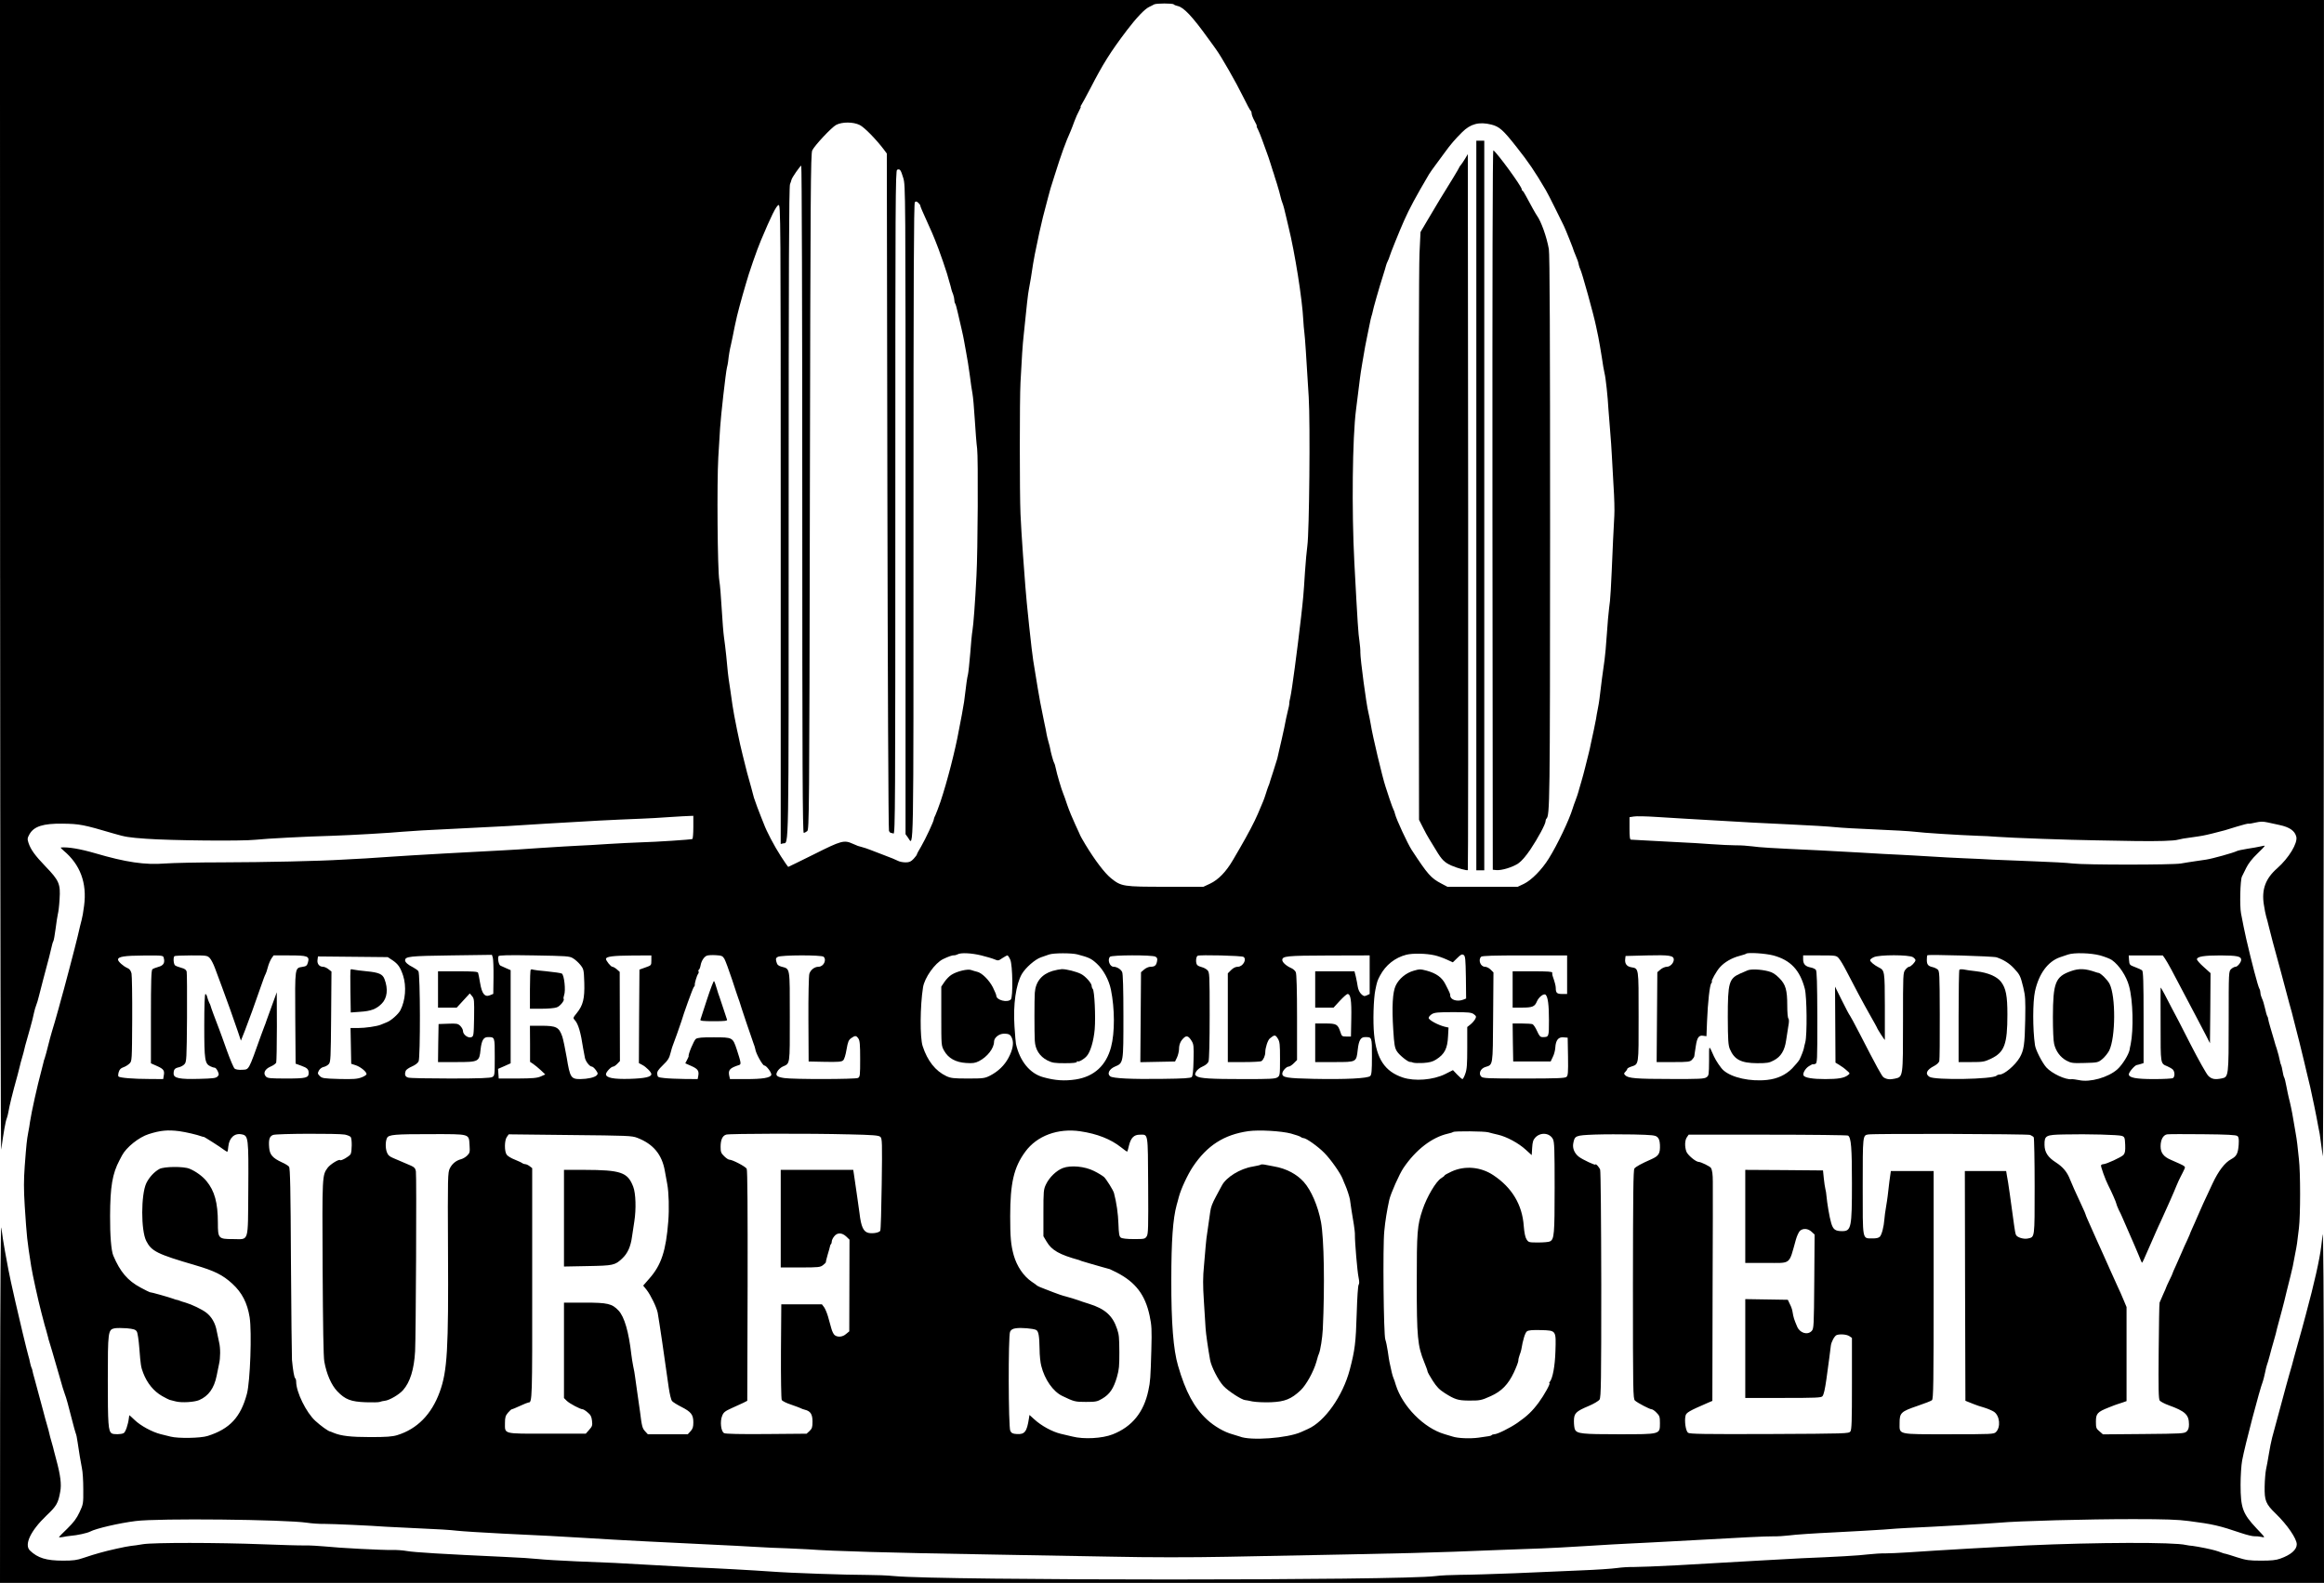 <?xml version="1.0" standalone="no"?>
<!DOCTYPE svg PUBLIC "-//W3C//DTD SVG 20010904//EN"
 "http://www.w3.org/TR/2001/REC-SVG-20010904/DTD/svg10.dtd">
<svg version="1.0" xmlns="http://www.w3.org/2000/svg"
 width="2048pt" height="1395pt" viewBox="0 0 2048 1395"
 preserveAspectRatio="xMidYMid meet">

<g transform="translate(0,1395) scale(0.1,-0.1)"
fill="#000000" stroke="none">
<path d="M1 8853 c1 -2879 5 -5070 10 -5033 20 149 38 250 49 275 4 11 11 36
14 55 10 58 33 154 82 330 8 30 17 64 19 75 2 11 11 45 20 75 9 30 18 64 20
75 2 11 11 45 20 75 9 30 23 80 31 110 8 30 17 64 20 75 3 11 9 38 14 61 5 22
13 51 19 65 6 13 17 51 25 84 8 33 24 96 36 140 37 140 50 190 53 200 2 6 9
37 17 70 7 33 16 65 20 70 4 6 13 55 20 110 7 55 16 114 20 130 5 17 12 76 15
131 9 133 -4 164 -123 287 -94 98 -131 149 -151 209 -11 34 -10 42 9 76 39 69
120 95 290 93 153 -2 184 -8 455 -88 99 -29 129 -34 283 -45 220 -16 845 -22
962 -9 89 10 448 29 675 35 163 5 523 26 625 36 52 5 248 17 435 25 187 9 408
20 490 25 83 5 233 14 335 21 393 24 569 33 845 44 55 2 165 8 245 14 80 5
160 10 178 10 l32 1 0 -99 c0 -55 -4 -102 -8 -105 -11 -6 -317 -26 -462 -30
-58 -2 -184 -8 -280 -14 -96 -7 -213 -13 -260 -15 -47 -2 -197 -11 -335 -20
-137 -10 -286 -19 -330 -21 -176 -8 -868 -47 -985 -56 -69 -5 -170 -11 -225
-15 -55 -3 -147 -8 -205 -11 -212 -13 -685 -23 -1060 -24 -212 0 -439 -5 -505
-10 -178 -14 -346 11 -615 90 -134 39 -242 57 -303 51 -5 -1 6 -13 24 -28 146
-122 207 -285 180 -486 -6 -51 -16 -105 -21 -122 -7 -25 -21 -84 -35 -145 -14
-63 -133 -515 -150 -570 -3 -8 -11 -40 -19 -70 -18 -64 -50 -178 -58 -200 -3
-8 -10 -35 -17 -60 -30 -120 -43 -166 -48 -180 -4 -8 -8 -22 -9 -30 -2 -8 -10
-42 -19 -75 -36 -133 -88 -367 -101 -455 -2 -19 -9 -60 -15 -90 -13 -70 -16
-99 -31 -297 -9 -124 -9 -204 0 -350 19 -287 20 -296 57 -533 11 -71 62 -303
89 -405 9 -33 18 -69 21 -80 2 -11 12 -45 21 -75 9 -30 17 -62 19 -70 1 -8 5
-22 8 -30 5 -15 40 -131 78 -265 39 -138 52 -180 60 -200 5 -11 16 -47 25 -80
8 -33 24 -91 34 -130 10 -38 22 -81 25 -95 4 -14 9 -32 12 -40 7 -18 10 -34
17 -80 11 -80 28 -178 38 -229 7 -29 12 -112 12 -185 1 -129 0 -132 -33 -203
-25 -54 -52 -90 -107 -144 -41 -39 -74 -73 -74 -76 0 -3 15 -2 33 1 17 4 50 9
72 11 54 4 145 24 169 37 50 27 256 75 401 93 196 26 1315 14 1512 -15 39 -6
107 -11 150 -10 76 0 411 -15 543 -25 36 -2 173 -9 305 -15 132 -5 276 -14
320 -20 44 -5 229 -17 410 -26 182 -9 366 -18 410 -20 44 -2 193 -11 330 -19
262 -17 742 -41 1165 -61 69 -3 206 -10 305 -16 99 -6 227 -12 285 -13 58 -2
143 -6 190 -9 210 -16 712 -31 1615 -46 303 -6 782 -14 1065 -19 327 -7 696
-7 1010 -1 1854 36 1685 32 2425 61 138 5 297 11 355 13 58 2 233 11 390 21
157 10 330 20 385 22 55 2 213 11 350 18 720 40 827 45 903 45 46 -1 116 4
155 9 40 6 214 18 387 26 173 9 371 20 440 25 69 6 161 12 205 14 250 11 715
38 810 46 173 16 777 32 1182 32 282 0 397 -4 493 -17 210 -27 267 -40 461
-106 48 -16 100 -29 115 -28 16 1 45 -2 64 -6 35 -8 34 -7 -45 76 -121 129
-140 179 -140 384 0 77 6 174 14 215 24 130 154 625 182 695 4 11 13 45 19 75
6 30 14 62 17 70 4 8 14 44 24 80 9 36 24 90 33 120 9 30 18 64 21 75 4 19 9
41 55 210 12 44 30 116 40 160 11 44 26 107 35 140 8 33 17 71 20 85 2 14 11
61 20 105 17 86 18 93 34 230 14 114 14 492 0 610 -5 50 -11 108 -14 130 -2
22 -11 81 -20 130 -9 50 -17 99 -19 110 -5 35 -27 139 -36 170 -4 17 -14 62
-21 100 -7 39 -16 75 -20 80 -4 6 -10 30 -14 55 -4 25 -10 49 -13 55 -3 5 -7
16 -8 25 -3 20 -24 101 -31 120 -4 8 -14 42 -23 75 -10 33 -25 85 -34 115 -9
30 -17 62 -18 70 0 8 -4 20 -8 25 -4 6 -13 37 -20 70 -7 33 -19 72 -27 87 -7
15 -13 36 -13 48 0 11 -4 28 -10 38 -12 20 -67 229 -115 437 -9 37 -36 169
-46 225 -13 65 -7 296 8 325 6 11 23 46 38 77 18 37 53 82 97 124 38 36 68 68
66 70 -2 2 -20 -1 -39 -6 -18 -4 -70 -14 -113 -20 -44 -7 -86 -16 -95 -21 -27
-14 -215 -67 -271 -75 -14 -2 -56 -8 -95 -14 -38 -5 -95 -15 -126 -20 -72 -13
-849 -13 -953 0 -45 6 -196 14 -336 19 -140 5 -307 12 -370 15 -63 4 -176 9
-250 12 -74 3 -209 10 -300 16 -91 6 -210 12 -265 15 -55 2 -219 11 -365 20
-146 8 -303 17 -350 19 -435 20 -524 26 -587 35 -39 5 -105 10 -145 9 -40 0
-143 5 -228 11 -85 6 -189 13 -230 14 -41 2 -160 8 -265 14 -104 6 -196 11
-202 11 -10 0 -13 27 -13 99 l0 99 38 6 c20 4 111 2 202 -4 91 -6 201 -13 245
-15 44 -2 193 -11 330 -19 138 -9 401 -23 585 -31 184 -8 371 -20 415 -25 44
-5 202 -14 350 -20 149 -6 304 -15 345 -20 74 -10 395 -30 560 -36 47 -1 123
-5 170 -9 116 -9 644 -28 870 -31 102 -2 255 -4 340 -6 208 -3 349 1 385 12
17 5 66 14 110 19 101 14 116 17 190 35 98 24 126 32 220 62 50 15 95 27 100
25 6 -2 34 3 63 10 40 9 64 10 105 1 28 -6 76 -17 106 -23 88 -19 134 -51 147
-103 14 -56 -66 -188 -168 -278 -103 -90 -139 -187 -118 -320 6 -40 15 -86 20
-103 5 -16 17 -59 25 -95 22 -88 41 -161 70 -265 9 -33 25 -93 36 -132 32
-123 57 -215 74 -278 10 -33 19 -67 21 -75 2 -8 11 -42 19 -75 23 -86 77 -303
90 -360 2 -11 12 -49 20 -85 30 -121 37 -151 70 -310 8 -41 17 -86 20 -100 2
-14 9 -47 14 -75 11 -49 16 -80 26 -160 3 -22 9 -69 14 -105 5 -37 9 2176 10
5063 l1 5127 -10240 0 -10240 0 1 -5097z m10343 5058 c3 -4 19 -11 34 -14 53
-11 128 -90 269 -286 35 -47 66 -91 70 -97 45 -61 177 -292 234 -409 35 -71
67 -131 72 -133 4 -2 7 -12 7 -22 0 -11 11 -40 25 -65 14 -25 23 -45 20 -45
-3 0 0 -12 9 -27 8 -16 24 -54 35 -85 12 -32 30 -82 40 -110 11 -29 28 -78 37
-108 9 -30 19 -62 22 -70 3 -8 6 -17 7 -20 0 -3 13 -43 28 -90 14 -47 29 -98
32 -115 4 -16 10 -39 15 -50 8 -18 24 -79 35 -130 3 -11 12 -49 20 -85 56
-227 121 -636 130 -820 2 -36 6 -87 10 -115 6 -49 15 -185 38 -565 14 -229 5
-1189 -12 -1309 -6 -42 -15 -146 -21 -231 -13 -209 -16 -234 -34 -395 -36
-311 -81 -648 -95 -710 -6 -22 -10 -47 -9 -55 0 -8 -5 -35 -12 -60 -6 -25 -13
-56 -16 -70 -2 -14 -10 -54 -18 -90 -8 -36 -18 -78 -21 -95 -4 -16 -13 -59
-22 -95 -8 -36 -16 -69 -17 -75 -2 -5 -18 -57 -36 -115 -19 -58 -35 -107 -35
-110 -1 -3 -5 -12 -8 -20 -4 -8 -13 -37 -22 -65 -18 -56 -18 -55 -70 -177 -30
-71 -92 -188 -159 -303 -6 -11 -33 -57 -60 -103 -61 -105 -129 -175 -203 -210
l-58 -27 -330 0 c-377 0 -393 2 -484 75 -57 46 -143 160 -226 297 -25 42 -45
77 -45 79 0 2 -20 45 -44 97 -24 51 -56 129 -71 173 -14 43 -30 88 -35 99 -15
34 -59 184 -66 223 -4 20 -10 42 -14 47 -7 9 -33 106 -36 130 0 6 -7 30 -14
55 -7 25 -14 54 -16 65 -1 11 -12 65 -24 120 -23 108 -48 242 -55 290 -7 46
-33 206 -40 245 -11 62 -61 529 -69 650 -2 30 -12 156 -21 280 -9 124 -19 286
-22 360 -8 180 -8 1015 0 1160 11 215 19 335 28 415 25 252 39 373 45 400 7
31 31 178 38 230 4 30 18 101 55 275 19 88 40 174 77 310 20 75 18 71 58 195
58 185 97 293 141 390 7 17 22 55 33 86 11 31 30 72 41 92 11 21 18 37 15 37
-4 0 -2 6 4 13 5 6 41 73 80 147 112 217 176 320 324 515 83 109 156 186 195
204 15 7 35 17 43 22 20 11 167 11 174 0z m-2767 -1063 c41 -21 140 -122 209
-212 l29 -39 5 -2976 c3 -1637 9 -2984 14 -2993 4 -10 12 -18 16 -18 5 0 15
-3 24 -6 15 -6 16 256 16 2919 0 2664 1 2925 16 2931 25 10 32 0 54 -73 20
-68 20 -83 20 -2926 l0 -2857 21 -29 c52 -74 49 -252 49 2779 0 2153 3 2811
12 2820 9 9 16 8 30 -5 10 -9 18 -20 18 -25 0 -8 19 -52 74 -173 18 -38 43
-97 56 -130 12 -33 26 -69 31 -80 12 -30 70 -198 74 -215 2 -8 11 -40 20 -70
9 -30 18 -62 19 -70 2 -8 8 -28 15 -43 6 -16 11 -39 11 -51 0 -12 3 -26 7 -30
4 -4 15 -42 24 -84 10 -42 25 -108 34 -147 9 -38 18 -81 20 -95 2 -14 11 -61
19 -105 9 -44 23 -134 32 -200 8 -66 19 -140 24 -165 5 -25 14 -126 20 -225 6
-99 15 -216 21 -260 10 -76 6 -901 -6 -1120 -12 -239 -27 -435 -35 -480 -5
-27 -14 -120 -20 -205 -7 -85 -16 -168 -20 -185 -7 -26 -14 -75 -34 -240 -2
-16 -11 -68 -20 -115 -9 -47 -21 -107 -26 -135 -31 -175 -104 -457 -162 -630
-17 -49 -37 -102 -44 -117 -8 -15 -14 -31 -14 -35 2 -15 -75 -179 -112 -242
-21 -34 -38 -67 -38 -71 0 -4 -13 -22 -29 -39 -24 -25 -37 -31 -71 -31 -23 0
-54 6 -68 14 -15 8 -65 29 -112 46 -47 18 -105 41 -130 50 -25 10 -58 21 -75
25 -16 5 -32 9 -35 10 -3 1 -23 9 -45 19 -77 35 -101 28 -342 -93 -123 -61
-225 -111 -227 -111 -2 0 -31 42 -64 93 -60 93 -127 221 -151 287 -7 19 -17
44 -22 55 -13 29 -60 157 -65 175 -2 8 -13 49 -24 90 -28 98 -50 180 -55 205
-2 11 -11 47 -20 80 -24 89 -79 360 -90 440 -2 17 -11 80 -20 140 -10 61 -19
128 -21 150 -2 22 -9 87 -14 145 -6 58 -15 132 -20 165 -5 33 -14 146 -20 250
-6 105 -15 216 -21 248 -16 92 -22 863 -9 1087 7 107 14 224 16 260 6 104 50
490 60 530 4 14 8 36 10 50 7 64 15 109 25 150 5 25 12 56 15 70 2 14 11 57
19 95 9 39 18 79 20 90 7 30 32 124 48 180 8 28 22 76 31 107 22 82 98 301
131 378 91 217 136 308 156 313 18 5 19 -74 19 -2813 l0 -2818 20 5 c53 14 50
-183 50 2915 0 2143 3 2874 12 2895 6 15 12 33 13 39 4 19 77 124 86 124 5 0
9 -1310 9 -2940 0 -2346 3 -2940 13 -2940 6 0 20 7 30 15 18 13 19 118 24
2992 5 2640 7 2981 21 3008 23 46 170 202 210 224 53 28 151 28 209 -1z m5566
4 c70 -18 103 -47 221 -197 107 -135 163 -218 258 -380 10 -16 46 -86 80 -155
34 -69 69 -141 79 -160 16 -33 89 -215 89 -224 0 -2 8 -21 17 -42 17 -41 19
-45 27 -82 3 -12 8 -27 11 -32 14 -23 121 -409 140 -505 2 -11 11 -54 20 -95
8 -41 22 -122 31 -180 8 -58 19 -121 24 -140 10 -37 29 -213 34 -315 2 -33 9
-118 15 -190 6 -71 13 -168 15 -215 2 -47 9 -168 15 -270 7 -102 10 -221 7
-265 -3 -44 -8 -141 -11 -215 -19 -448 -23 -520 -35 -600 -5 -36 -14 -139 -20
-230 -6 -91 -15 -192 -20 -225 -9 -56 -36 -264 -45 -345 -2 -19 -9 -60 -15
-90 -6 -30 -13 -68 -15 -85 -3 -16 -12 -61 -20 -100 -9 -38 -20 -90 -25 -115
-4 -25 -14 -65 -20 -90 -6 -25 -20 -79 -30 -120 -10 -41 -26 -100 -35 -130 -9
-30 -17 -59 -19 -65 -5 -23 -28 -92 -36 -110 -5 -11 -14 -38 -21 -60 -30 -100
-135 -321 -211 -442 -60 -97 -152 -190 -218 -222 l-55 -26 -310 0 -310 0 -53
28 c-93 49 -119 79 -262 297 -36 56 -134 267 -146 315 -4 17 -10 35 -14 40 -4
6 -19 48 -35 95 -15 47 -31 96 -36 110 -26 78 -114 446 -129 545 -7 39 -16 86
-21 105 -18 69 -72 475 -71 530 1 19 -3 64 -8 100 -10 64 -16 147 -45 695 -24
456 -17 1100 15 1345 17 133 31 244 35 280 2 19 11 78 20 130 9 52 20 118 25
145 5 28 14 73 20 100 6 28 15 72 20 98 5 26 12 58 16 70 4 12 9 29 10 37 3
23 61 226 90 315 14 44 27 88 29 97 2 9 9 26 15 38 6 12 13 29 15 38 4 19 93
239 128 317 49 110 104 212 220 409 11 17 36 54 57 81 20 28 57 77 81 110 53
73 88 114 154 180 74 74 150 94 258 67z m-4496 -7322 c44 -11 96 -26 115 -34
33 -14 37 -14 71 10 20 13 40 24 45 24 4 0 16 -17 25 -38 21 -48 25 -330 5
-350 -31 -31 -128 -6 -128 33 0 7 -14 41 -31 75 -34 65 -97 127 -139 136 -14
3 -36 10 -51 15 -30 12 -124 -10 -173 -41 -19 -11 -46 -39 -62 -62 l-29 -43 0
-260 c0 -259 0 -260 25 -305 37 -66 101 -102 193 -108 60 -4 80 -1 114 16 74
38 133 114 133 172 0 35 44 70 87 70 47 0 59 -8 73 -45 15 -40 4 -99 -33 -168
-35 -66 -91 -120 -163 -157 -46 -23 -59 -25 -194 -25 -127 0 -151 3 -190 21
-96 45 -167 135 -209 264 -25 76 -23 354 3 518 13 85 105 214 176 249 45 22
85 36 98 34 6 -1 20 3 30 8 28 17 123 12 209 -9z m847 9 c102 -27 122 -36 171
-81 58 -53 107 -143 125 -230 34 -167 35 -379 1 -506 -43 -162 -148 -259 -310
-285 -99 -15 -183 -10 -289 20 -116 32 -205 141 -239 293 -2 8 -8 77 -13 154
-13 192 13 372 65 462 33 56 116 129 168 147 23 8 56 19 72 25 41 14 198 14
249 1z m3148 -8 c27 -6 73 -22 104 -36 l57 -26 39 38 c31 31 42 36 56 27 15
-10 17 -34 20 -198 l2 -186 -25 -10 c-55 -21 -115 -1 -115 37 0 14 -3 22 -42
98 -30 61 -81 97 -164 120 -56 15 -65 15 -116 0 -68 -19 -129 -70 -158 -130
-28 -58 -35 -186 -22 -392 8 -129 13 -158 32 -188 21 -34 100 -97 117 -94 4 1
16 -1 26 -6 10 -4 51 -5 90 -3 55 4 82 11 112 30 76 48 101 97 106 208 l4 74
-35 8 c-59 15 -140 59 -140 77 0 9 13 24 29 34 24 14 56 17 188 17 137 0 161
-3 182 -19 21 -16 22 -21 11 -42 -7 -13 -25 -34 -41 -47 l-29 -23 0 -182 c0
-146 -3 -191 -17 -229 -9 -27 -21 -48 -25 -48 -5 0 -26 18 -46 39 l-38 40 -69
-35 c-106 -52 -267 -65 -373 -30 -158 53 -232 164 -253 381 -11 110 -5 313 11
390 15 74 18 83 42 128 50 93 131 157 231 183 57 14 174 12 249 -5z m2984 -1
c153 -41 236 -129 279 -295 18 -70 21 -405 4 -470 -6 -22 -12 -47 -13 -55 -4
-19 -23 -68 -38 -98 -7 -13 -36 -48 -64 -77 -57 -58 -130 -92 -219 -102 -149
-17 -314 19 -388 85 -22 19 -67 86 -83 122 -47 105 -43 108 -43 -37 -1 -125
-2 -133 -23 -147 -19 -14 -66 -16 -313 -15 -305 0 -376 6 -402 32 -14 14 -14
17 1 32 9 9 16 20 16 25 0 4 14 13 32 19 72 25 68 0 68 442 0 440 3 422 -66
435 -39 7 -57 32 -52 72 l3 27 190 5 c197 5 235 -1 235 -37 0 -30 -32 -63 -61
-63 -15 0 -41 -11 -56 -24 l-28 -24 -3 -396 -3 -396 146 0 c132 0 147 2 165
20 11 11 21 26 21 33 1 6 2 17 3 22 1 6 5 35 10 65 11 76 27 98 64 92 l30 -4
5 129 c7 175 24 322 38 339 6 8 9 14 5 14 -11 0 41 94 71 126 40 45 105 82
170 99 31 8 58 17 61 20 13 13 169 3 238 -15z m2881 0 c42 -12 89 -30 104 -41
64 -45 128 -142 151 -229 35 -126 41 -382 14 -515 -4 -16 -8 -37 -9 -46 -8
-43 -63 -132 -107 -172 -80 -72 -242 -118 -339 -96 -25 5 -54 9 -65 8 -53 -7
-174 50 -223 104 -37 42 -94 153 -100 196 -21 144 -20 380 0 474 34 156 114
264 221 301 23 7 55 18 71 24 54 18 199 14 282 -8z m-14158 -192 l-2 -147 -29
-12 c-46 -19 -71 12 -87 107 -7 43 -15 83 -18 91 -4 10 -43 13 -179 13 l-174
0 0 -160 0 -160 83 0 82 0 57 62 58 63 20 -24 c19 -22 20 -35 18 -189 -3 -159
-4 -165 -25 -173 -28 -10 -73 23 -73 55 0 12 -11 32 -24 45 -21 20 -32 22
-107 19 l-84 -3 -3 -167 -2 -168 163 0 c196 0 201 3 212 110 9 81 26 110 64
110 62 0 61 3 61 -176 0 -159 -1 -164 -22 -176 -17 -9 -109 -13 -368 -13 -190
0 -357 3 -372 8 -28 7 -35 27 -22 61 4 9 28 26 54 37 28 12 52 30 59 45 16 37
15 773 -2 795 -7 9 -28 24 -47 34 -45 22 -70 45 -70 61 0 35 40 39 405 44
l360 5 8 -25 c4 -14 7 -91 6 -172z m700 167 c19 -11 48 -37 65 -58 30 -38 31
-42 35 -158 4 -140 -11 -199 -66 -267 -34 -42 -35 -44 -17 -63 30 -33 52 -108
73 -249 5 -30 12 -68 16 -85 9 -34 42 -75 61 -75 7 0 23 -14 35 -31 19 -27 20
-32 7 -46 -19 -19 -79 -32 -144 -33 -83 0 -91 14 -120 190 -10 60 -32 167 -39
185 -29 83 -52 95 -185 95 l-100 0 1 -159 0 -159 27 -18 c15 -10 45 -35 67
-55 l40 -38 -40 -18 c-33 -14 -70 -17 -205 -18 l-165 0 -3 42 -3 43 55 24 56
25 0 411 0 410 -37 16 c-21 9 -45 20 -53 24 -15 7 -26 61 -17 83 3 9 85 11
313 7 286 -5 312 -6 343 -25z m1335 -6 c9 -16 39 -97 67 -181 27 -84 53 -160
56 -168 3 -8 7 -19 9 -25 8 -31 114 -345 124 -370 7 -16 14 -40 16 -51 4 -36
64 -144 79 -144 19 0 68 -67 62 -84 -10 -25 -77 -36 -223 -36 l-141 0 -7 31
c-10 50 6 67 87 93 20 6 18 19 -20 136 -36 108 -36 108 -201 108 -106 1 -144
-3 -160 -14 -16 -11 -71 -141 -63 -152 1 -1 -6 -16 -14 -32 l-16 -31 54 -24
c57 -25 69 -43 60 -89 l-5 -26 -117 1 c-64 1 -143 4 -176 8 -57 6 -60 8 -63
34 -3 23 7 38 50 80 44 42 56 62 67 107 8 30 16 59 19 64 5 10 69 189 77 216
17 61 99 288 108 299 7 8 11 17 10 20 -4 10 18 85 29 98 5 7 7 17 4 22 -4 5
-2 12 3 15 5 3 12 21 15 39 7 39 31 76 56 85 10 4 45 6 78 4 53 -3 60 -7 76
-33z m4574 18 c32 -21 -5 -87 -50 -87 -19 0 -40 -10 -59 -29 l-29 -29 0 -391
0 -391 143 0 c78 0 147 4 153 8 18 12 34 49 34 78 0 40 22 107 40 122 41 34
49 34 70 0 18 -29 20 -51 20 -180 0 -140 -1 -148 -22 -162 -19 -14 -64 -16
-293 -16 -299 0 -392 6 -420 26 -17 12 -17 16 -4 40 8 15 33 35 57 45 27 12
46 28 52 44 6 16 10 180 10 406 0 364 -1 380 -20 399 -11 11 -32 22 -47 26
-16 4 -34 11 -40 17 -18 13 -16 74 1 84 18 10 387 1 404 -10z m6637 -4 c62
-21 112 -53 152 -96 53 -57 58 -67 83 -169 18 -76 20 -107 17 -284 -4 -222
-12 -271 -49 -335 -40 -68 -136 -149 -176 -149 -10 0 -22 -4 -28 -10 -32 -32
-544 -41 -591 -10 -41 26 -25 62 42 96 23 12 42 30 45 43 3 12 5 196 4 408 -1
367 -2 387 -20 400 -10 8 -30 17 -44 20 -39 9 -50 23 -50 63 0 20 2 39 4 41 9
9 583 -8 611 -18z m-16152 -5 c12 -43 -2 -67 -47 -79 -22 -6 -47 -16 -53 -21
-10 -8 -13 -104 -13 -420 l0 -409 54 -24 c58 -26 68 -40 59 -85 l-5 -30 -127
1 c-133 0 -256 10 -267 22 -4 4 -3 21 2 38 7 24 18 35 41 43 18 6 42 21 54 33
22 21 22 26 24 390 1 202 -2 384 -6 404 -7 26 -17 40 -37 48 -36 16 -82 57
-82 74 0 26 56 35 226 36 169 1 172 1 177 -21z m406 -2 c12 -13 32 -52 45 -87
13 -35 40 -109 61 -164 42 -112 102 -280 142 -398 l26 -78 35 88 c35 90 88
236 144 398 17 50 34 95 38 100 4 6 13 33 20 60 7 28 22 62 32 78 l19 27 138
0 c162 0 180 -7 165 -61 -8 -29 -15 -35 -49 -40 -67 -11 -66 2 -63 -448 l3
-405 49 -18 c53 -19 66 -31 66 -64 0 -43 -22 -49 -196 -49 -139 0 -166 2 -180
17 -28 28 -11 66 40 88 24 10 46 26 50 35 3 9 6 152 6 318 l-1 302 -20 -55
c-25 -68 -53 -144 -69 -190 -6 -19 -15 -44 -20 -55 -4 -11 -17 -45 -28 -75
-115 -322 -106 -304 -167 -308 -30 -2 -57 2 -67 10 -9 7 -39 78 -68 158 -28
80 -58 161 -65 180 -39 101 -78 206 -79 215 -1 6 -7 19 -13 30 -5 11 -13 32
-17 48 -3 15 -11 27 -16 27 -6 0 -10 -103 -10 -279 0 -304 5 -336 55 -359 14
-7 31 -12 38 -12 7 0 18 -14 26 -31 12 -27 11 -33 -3 -47 -13 -14 -43 -17
-159 -20 -175 -5 -227 6 -227 46 0 37 10 48 46 56 18 4 40 16 50 28 18 19 19
47 22 407 1 212 0 396 -3 408 -4 16 -17 26 -48 34 -23 6 -48 16 -54 21 -14 11
-18 70 -6 81 3 4 70 7 148 7 136 0 142 -1 164 -24z m3891 -20 c0 -43 0 -44
-52 -62 l-53 -19 -3 -412 -2 -412 30 -16 c33 -17 80 -64 80 -81 0 -25 -58 -38
-191 -42 -141 -4 -209 9 -209 41 0 19 45 67 63 67 7 0 24 11 37 25 l23 24 -1
393 -1 393 -26 23 c-14 12 -32 22 -39 22 -13 0 -56 53 -56 69 0 21 63 29 228
30 l172 1 0 -44z m1518 32 c29 -29 -1 -88 -45 -88 -35 0 -71 -28 -81 -63 -5
-18 -9 -197 -8 -402 l2 -370 143 -3 c118 -2 147 0 161 13 10 9 22 47 30 96 12
68 18 83 41 100 35 24 44 24 63 -3 13 -18 16 -54 16 -180 0 -145 -1 -158 -19
-168 -23 -12 -566 -13 -649 -1 -68 10 -82 23 -61 59 8 15 28 33 44 41 69 32
65 2 65 441 0 445 4 419 -74 441 -28 8 -37 16 -44 42 -7 27 -6 34 12 44 29 17
387 18 404 1z m2924 1 c16 -9 19 -17 14 -42 -7 -36 -20 -47 -58 -47 -15 0 -40
-11 -55 -24 l-28 -24 -3 -396 -3 -397 153 3 153 3 17 35 c9 19 17 52 18 73 0
42 13 73 42 100 24 23 42 17 68 -25 19 -30 21 -46 18 -170 -2 -96 -7 -141 -16
-150 -10 -10 -73 -14 -255 -16 -274 -4 -438 4 -463 22 -30 22 -10 64 41 86 76
32 75 29 75 444 0 246 -4 373 -11 389 -11 25 -47 47 -76 47 -34 0 -56 63 -31
88 16 16 370 17 400 1z m1888 -159 l0 -170 -25 -12 c-22 -10 -29 -8 -49 11
-15 14 -27 40 -31 65 -3 22 -11 62 -17 89 l-12 47 -173 0 -173 0 0 -160 0
-160 81 0 81 0 55 60 c31 33 61 60 68 60 27 0 36 -55 33 -215 l-3 -160 -40 0
c-38 0 -41 2 -53 40 -23 69 -34 75 -134 75 l-88 0 0 -170 0 -170 169 0 c197 0
193 -2 206 110 9 81 26 110 64 110 62 0 61 2 61 -170 0 -126 -3 -162 -15 -173
-21 -21 -218 -31 -500 -25 -237 5 -275 12 -275 46 0 23 36 62 56 62 9 0 29 13
45 29 l29 29 0 376 c0 243 -4 383 -11 398 -5 13 -25 30 -42 37 -41 18 -77 50
-77 70 0 35 38 39 408 40 l362 1 0 -170z m1740 0 l0 -170 -44 0 c-46 0 -56 10
-56 53 0 18 -8 50 -28 107 -3 8 -4 21 -3 28 1 9 -39 12 -174 12 l-175 0 0
-160 0 -160 81 0 c93 0 114 8 133 55 17 39 62 73 77 58 20 -20 29 -89 29 -224
0 -148 0 -149 -56 -149 -21 0 -29 10 -49 54 -13 29 -31 56 -40 60 -9 3 -52 6
-96 6 l-79 0 2 -167 3 -168 165 0 165 0 19 40 c11 21 21 59 22 83 4 65 27 94
72 90 l37 -3 3 -166 c2 -145 0 -168 -14 -180 -14 -11 -84 -14 -375 -14 -327 0
-360 2 -376 17 -25 26 -7 70 35 84 70 22 67 2 70 439 l3 395 -25 25 c-14 14
-36 25 -50 25 -39 0 -62 60 -34 88 9 9 108 12 385 12 l373 0 0 -170z m2393
146 c13 -14 43 -64 68 -113 67 -131 150 -286 213 -397 31 -54 56 -100 56 -101
0 -8 70 -117 70 -109 0 5 0 139 0 297 -1 311 -1 315 -55 342 -38 19 -75 50
-75 63 0 6 14 18 32 26 45 23 313 23 346 0 12 -8 22 -20 22 -26 0 -16 -41 -58
-56 -58 -7 0 -22 -12 -33 -26 -21 -26 -21 -37 -21 -456 0 -492 1 -488 -71
-504 -45 -10 -71 -7 -100 11 -15 10 -56 84 -216 395 -41 80 -78 147 -81 150
-4 3 -35 61 -69 130 l-62 125 2 -335 2 -335 33 -20 c19 -11 48 -32 65 -48 31
-26 31 -28 12 -42 -33 -26 -86 -35 -200 -35 -109 0 -178 11 -191 31 -11 18 16
65 49 84 18 11 32 18 32 16 0 -2 9 -1 20 2 20 7 20 15 20 411 -1 307 -4 407
-13 419 -7 8 -28 18 -47 21 -46 9 -65 30 -65 72 l0 34 145 0 c142 0 147 -1
168 -24z m2875 -3 c25 -37 73 -126 165 -303 42 -80 94 -179 116 -220 22 -41
58 -109 78 -149 l38 -75 3 309 2 309 -60 54 c-33 29 -60 60 -60 67 0 25 62 35
209 35 146 -1 181 -8 181 -39 0 -21 -32 -61 -49 -61 -10 0 -27 -9 -39 -20 -22
-21 -22 -21 -22 -459 0 -487 -1 -493 -61 -505 -60 -12 -88 -7 -118 22 -16 15
-85 138 -159 282 -71 140 -144 282 -163 315 -18 33 -47 89 -65 125 -19 36 -34
61 -34 55 0 -5 -1 -153 0 -329 0 -347 -2 -338 59 -363 19 -8 41 -21 49 -29 18
-19 19 -63 1 -75 -8 -5 -83 -9 -167 -9 -157 0 -222 12 -222 42 0 19 52 79 70
82 8 1 25 6 38 10 l22 7 0 403 c0 314 -3 406 -13 414 -7 6 -35 19 -62 29 -48
18 -50 20 -53 61 l-3 42 150 0 150 0 19 -27z m-15620 -15 c50 -34 69 -61 94
-135 31 -95 21 -220 -24 -307 -18 -34 -82 -91 -119 -105 -19 -7 -43 -17 -54
-22 -34 -14 -136 -29 -202 -29 l-64 0 3 -157 3 -158 40 -13 c42 -14 95 -57 95
-78 0 -7 -20 -20 -44 -29 -37 -14 -72 -17 -195 -14 -139 4 -152 6 -173 26 -20
20 -20 25 -8 48 8 15 26 29 42 32 15 3 35 14 45 25 17 19 18 51 21 418 l3 398
-27 21 c-15 12 -36 21 -47 21 -33 0 -54 26 -49 61 l4 30 307 -3 308 -3 41 -27z
m-1878 -1507 c57 -8 154 -30 200 -47 8 -3 15 -4 15 -3 0 4 151 -92 177 -113
15 -12 30 -20 32 -17 3 2 6 23 8 45 8 77 55 120 118 107 59 -11 61 -29 58
-486 -4 -480 10 -437 -135 -437 -128 0 -133 5 -133 143 0 178 -29 282 -101
369 -33 41 -95 86 -149 108 -51 22 -225 20 -265 -2 -46 -25 -91 -74 -116 -126
-47 -100 -48 -416 0 -509 46 -90 95 -115 431 -213 170 -50 242 -85 328 -164
85 -78 132 -170 152 -296 20 -130 5 -563 -24 -673 -55 -207 -151 -310 -346
-372 -63 -20 -261 -23 -326 -6 -22 5 -61 15 -89 22 -75 19 -176 74 -228 124
-26 25 -47 44 -48 42 0 -1 -2 -11 -3 -22 -7 -61 -30 -126 -46 -135 -22 -12
-90 -13 -106 -2 -30 20 -34 80 -34 464 0 437 2 450 61 462 19 3 67 3 107 0 59
-6 76 -11 87 -28 8 -12 17 -75 23 -151 11 -143 14 -164 34 -215 35 -91 93
-161 166 -203 31 -17 61 -33 67 -34 5 -1 30 -7 55 -14 52 -13 162 -6 205 12
83 36 132 105 154 214 6 33 16 79 21 103 13 53 13 144 1 191 -5 20 -14 65 -21
100 -12 70 -46 128 -94 164 -37 28 -126 71 -181 87 -22 6 -47 14 -55 18 -8 3
-19 7 -25 7 -5 1 -17 4 -25 8 -41 15 -200 60 -210 59 -3 0 -39 18 -80 40 -115
61 -181 139 -242 283 -18 43 -29 178 -28 348 1 260 20 373 83 492 6 11 16 30
22 42 38 72 149 161 235 188 103 33 168 39 270 26z m7940 -1 c149 -22 268 -69
359 -141 28 -23 53 -40 55 -38 2 2 9 27 15 54 17 68 44 95 95 95 76 0 71 29
74 -446 2 -372 1 -430 -13 -450 -15 -23 -21 -24 -113 -24 -63 0 -104 5 -115
13 -14 10 -18 34 -21 122 -3 89 -17 187 -39 270 -6 25 -67 122 -88 142 -13 11
-53 36 -88 53 -81 41 -204 53 -275 26 -57 -22 -119 -82 -148 -143 -22 -45 -23
-61 -23 -253 l0 -205 28 -47 c45 -77 113 -115 287 -163 3 -1 12 -4 20 -8 8 -3
40 -12 70 -21 30 -9 82 -23 115 -33 33 -9 62 -17 65 -18 3 -1 30 -14 60 -29
167 -86 252 -197 291 -382 18 -85 20 -119 15 -302 -7 -243 -9 -278 -26 -355
-40 -193 -144 -321 -315 -388 -91 -36 -254 -45 -355 -19 -19 5 -65 16 -102 24
-75 18 -171 70 -234 128 l-42 38 -5 -32 c-18 -116 -37 -141 -107 -136 -36 2
-47 8 -57 28 -17 34 -19 837 -2 873 8 18 22 27 51 31 45 7 154 -2 179 -15 21
-11 28 -51 30 -169 0 -52 7 -119 15 -148 30 -120 104 -225 184 -264 106 -51
114 -53 210 -53 86 0 100 3 142 28 67 39 101 89 131 192 19 68 21 93 21 218
-1 137 -3 153 -20 205 -39 118 -107 178 -249 222 -38 12 -79 25 -90 30 -16 6
-97 31 -115 35 -13 2 -87 27 -105 35 -11 4 -47 18 -80 31 -33 12 -62 25 -65
28 -3 4 -24 19 -48 35 -73 50 -131 136 -159 234 -25 92 -31 157 -31 342 0 293
32 433 133 570 103 141 288 209 485 180z m1857 -20 c43 -12 82 -25 87 -31 6
-5 16 -9 23 -9 24 0 128 -74 183 -130 57 -57 142 -179 161 -227 6 -15 16 -41
24 -58 15 -33 37 -102 41 -125 1 -8 7 -49 13 -90 6 -41 16 -102 22 -135 5 -33
10 -73 9 -90 -1 -58 21 -321 32 -372 7 -36 8 -56 1 -65 -6 -7 -13 -115 -17
-248 -8 -267 -16 -327 -61 -500 -61 -232 -221 -459 -370 -524 -22 -10 -49 -22
-60 -27 -121 -54 -446 -78 -540 -39 -11 4 -40 13 -65 20 -71 19 -159 70 -223
129 -114 106 -189 244 -256 476 -41 140 -60 377 -59 755 0 345 14 539 47 660
6 19 14 51 19 70 19 72 77 197 125 269 125 186 273 281 487 312 93 13 290 2
377 -21z m1739 11 c16 -5 54 -14 84 -21 76 -17 182 -74 245 -132 l53 -48 4 65
c3 50 9 70 28 90 46 49 126 42 155 -14 13 -26 15 -88 15 -429 0 -411 -4 -452
-40 -472 -10 -6 -57 -10 -104 -10 -82 0 -86 1 -103 27 -12 18 -20 57 -25 117
-13 189 -104 340 -268 449 -111 74 -250 86 -367 33 -35 -16 -63 -32 -63 -35 0
-4 -13 -14 -29 -24 -46 -27 -127 -165 -165 -278 -47 -141 -51 -194 -51 -644 0
-478 7 -555 66 -700 16 -38 29 -75 29 -81 0 -6 20 -42 45 -81 35 -55 59 -80
108 -111 87 -55 116 -64 204 -65 104 -1 116 1 200 39 96 43 154 103 204 209
21 45 39 92 39 103 0 12 5 33 11 49 6 15 13 37 15 48 15 90 34 150 50 162 14
10 47 13 124 11 135 -4 133 -1 127 -188 -4 -129 -24 -236 -49 -267 -6 -7 -8
-13 -4 -13 12 0 -46 -105 -94 -170 -57 -77 -102 -120 -190 -181 -66 -45 -175
-99 -202 -99 -8 0 -18 -3 -22 -7 -7 -8 -14 -9 -116 -23 -75 -10 -183 -6 -230
10 -14 4 -45 14 -70 21 -182 53 -371 245 -430 435 -6 22 -15 48 -20 59 -8 17
-19 62 -35 140 -3 11 -9 54 -15 95 -6 41 -16 89 -22 105 -15 42 -23 822 -9
955 8 89 24 185 44 276 13 57 89 228 125 281 109 161 251 270 391 302 24 5 45
12 48 15 10 9 277 7 309 -3z m-10077 -20 c24 -5 47 -15 52 -22 12 -19 11 -126
-1 -150 -11 -20 -84 -62 -93 -53 -10 11 -87 -37 -110 -68 -48 -67 -48 -63 -44
-878 3 -518 7 -786 15 -830 20 -111 62 -206 114 -261 70 -73 120 -92 250 -97
59 -2 116 -1 125 3 10 4 30 9 44 10 40 4 126 54 161 94 62 70 97 183 106 341
7 125 14 1553 7 1588 -5 26 -14 36 -43 49 -20 9 -55 24 -77 33 -22 10 -59 25
-82 35 -33 14 -45 26 -55 54 -13 39 -11 96 3 123 15 29 71 33 386 33 352 0
334 5 341 -99 4 -59 2 -67 -21 -90 -14 -14 -38 -28 -54 -32 -43 -11 -79 -40
-99 -81 -18 -36 -19 -71 -16 -718 5 -881 -6 -1068 -73 -1252 -72 -198 -199
-327 -375 -381 -43 -13 -95 -17 -235 -17 -173 0 -258 10 -324 37 -14 6 -28 12
-31 12 -18 3 -83 50 -131 94 -81 74 -169 254 -169 345 0 14 -4 28 -9 31 -8 6
-19 66 -28 161 -2 28 -6 419 -9 869 -3 632 -7 823 -17 834 -6 8 -34 26 -62 38
-82 38 -108 67 -113 130 -6 73 3 100 35 112 35 12 572 14 632 3z m4439 2 c220
-5 265 -9 280 -22 16 -15 17 -47 12 -416 -3 -220 -8 -405 -13 -412 -10 -16
-62 -26 -101 -19 -47 9 -68 54 -82 176 -2 14 -10 75 -19 135 -9 61 -19 126
-21 145 -3 19 -7 50 -10 68 l-5 32 -319 0 -320 0 0 -430 0 -430 174 0 c160 0
175 2 199 21 15 11 26 23 25 27 -1 4 7 33 16 66 10 32 19 65 20 72 1 7 5 17 9
20 4 4 7 15 7 24 0 10 9 29 21 44 27 35 68 34 106 -1 l29 -28 -1 -404 -1 -404
-28 -23 c-30 -27 -73 -31 -100 -11 -10 7 -24 35 -31 63 -8 27 -21 74 -29 104
-9 30 -24 66 -34 80 l-19 25 -179 0 -179 0 -3 -413 c-1 -237 2 -420 7 -430 5
-9 42 -28 83 -41 40 -14 78 -28 83 -31 6 -4 22 -10 38 -14 49 -12 67 -39 67
-104 0 -50 -4 -62 -26 -83 l-26 -24 -354 -3 c-230 -2 -361 1 -373 8 -28 14
-38 104 -17 153 12 31 26 41 83 67 37 16 84 38 103 47 l35 18 3 1013 c1 671
-1 1020 -8 1032 -11 20 -126 80 -153 80 -9 0 -29 14 -46 31 -27 26 -31 38 -31
82 0 63 17 99 50 108 33 9 744 11 1078 2z m7127 -24 c15 -13 21 -33 23 -68 3
-77 -10 -98 -75 -127 -91 -40 -136 -65 -150 -82 -10 -14 -12 -229 -13 -1023 0
-946 1 -1007 18 -1022 23 -21 130 -77 147 -77 8 0 27 -13 43 -30 27 -27 30
-36 30 -93 -1 -99 8 -97 -366 -97 -318 0 -363 5 -382 40 -6 10 -10 44 -10 75
0 70 16 86 130 134 45 19 89 45 96 57 13 19 15 168 15 1012 -1 567 -5 1000
-10 1014 -8 22 -41 58 -41 45 0 -10 -113 43 -146 68 -39 30 -58 75 -50 118 13
69 18 71 188 78 84 3 239 3 343 1 167 -4 192 -7 210 -23z m3285 19 c13 -5 28
-15 32 -21 4 -7 8 -202 8 -434 0 -462 2 -444 -60 -458 -37 -8 -96 10 -105 33
-4 9 -11 44 -15 77 -37 270 -50 363 -54 385 -3 14 -8 42 -11 63 l-6 37 -182 0
-182 0 2 -1012 3 -1013 22 -9 c13 -5 37 -14 53 -21 17 -7 57 -21 90 -30 33
-10 72 -27 87 -37 51 -35 61 -135 17 -179 -18 -18 -36 -19 -412 -19 -464 0
-437 -6 -437 100 0 89 12 100 158 150 62 21 119 43 127 50 13 11 15 141 15
1016 l0 1004 -189 0 -188 0 -13 -92 c-6 -51 -13 -109 -15 -128 -2 -19 -9 -64
-15 -100 -6 -36 -13 -83 -14 -105 -5 -67 -23 -136 -40 -154 -11 -11 -33 -16
-67 -15 -89 1 -84 -25 -84 458 0 450 0 450 48 458 52 9 1404 5 1427 -4z m810
-9 c23 -9 25 -15 28 -77 2 -55 -1 -73 -15 -90 -18 -20 -152 -82 -178 -82 -8 0
-16 -4 -20 -9 -5 -8 39 -130 64 -178 27 -52 71 -152 71 -161 0 -5 10 -30 21
-54 12 -23 26 -52 30 -63 10 -24 96 -221 109 -250 5 -11 21 -49 36 -85 14 -36
27 -66 29 -68 2 -2 10 11 18 30 8 18 31 71 52 118 21 47 46 105 57 130 11 25
28 63 39 85 51 111 122 271 138 313 11 27 28 64 38 83 10 19 24 46 31 62 13
30 21 24 -119 86 -63 27 -89 62 -89 118 0 59 22 99 57 106 15 2 158 3 316 1
214 -2 293 -6 304 -16 12 -10 14 -27 11 -78 -6 -76 -18 -100 -66 -126 -56 -30
-112 -103 -164 -214 -84 -179 -95 -203 -128 -280 -18 -41 -41 -95 -53 -120
-11 -25 -21 -48 -21 -51 -1 -3 -11 -25 -22 -50 -12 -24 -34 -73 -49 -109 -15
-36 -39 -90 -53 -120 -14 -30 -26 -57 -26 -60 0 -3 -12 -31 -28 -62 -15 -31
-28 -59 -28 -61 0 -3 -12 -31 -27 -63 -14 -33 -29 -66 -32 -74 -3 -8 -6 -202
-8 -430 -3 -326 -1 -419 9 -433 7 -9 42 -28 78 -41 147 -53 180 -84 180 -169
0 -32 -6 -49 -21 -63 -20 -18 -43 -19 -379 -22 l-358 -3 -31 27 c-28 23 -31
31 -31 84 0 72 12 86 113 126 40 16 74 29 77 29 3 1 22 7 43 14 l37 13 0 414
0 415 -26 62 c-14 34 -38 89 -54 122 -15 33 -42 94 -61 135 -18 41 -48 109
-67 150 -18 41 -42 93 -52 115 -84 188 -100 224 -100 229 0 4 -15 39 -34 79
-59 127 -88 191 -104 232 -25 65 -62 110 -124 150 -72 46 -100 90 -101 155 -1
83 11 89 172 92 210 5 483 -3 511 -13z m-13083 -17 c140 -54 217 -147 242
-292 7 -36 16 -87 21 -115 14 -75 18 -218 9 -330 -20 -257 -61 -383 -166 -502
l-55 -63 30 -37 c36 -46 89 -155 98 -203 15 -86 58 -377 97 -658 9 -61 21
-110 30 -120 9 -10 46 -33 82 -51 86 -44 105 -69 105 -136 0 -41 -5 -57 -25
-79 l-24 -26 -176 0 -176 0 -24 26 c-24 26 -29 43 -45 174 -6 41 -17 120 -25
175 -8 55 -17 116 -19 135 -2 19 -9 60 -16 90 -6 30 -13 75 -16 100 -23 202
-61 334 -113 390 -58 61 -95 70 -301 70 l-180 0 0 -420 0 -421 24 -24 c24 -24
120 -75 141 -75 6 0 26 -12 44 -28 26 -21 34 -37 38 -73 5 -41 2 -50 -25 -80
l-30 -34 -342 0 c-393 0 -370 -6 -370 96 0 47 5 63 26 88 14 17 30 31 34 31 5
0 38 14 73 30 36 17 70 30 75 30 32 0 33 25 32 1046 l0 1019 -22 17 c-13 10
-30 18 -39 18 -8 0 -19 4 -25 8 -5 5 -35 19 -67 32 -32 12 -64 32 -72 44 -21
29 -20 125 1 155 l17 24 541 -6 c510 -5 544 -6 593 -25z m10669 20 c27 -18 34
-107 34 -419 0 -392 -6 -423 -86 -423 -61 0 -80 14 -97 72 -15 50 -36 175 -42
243 -1 17 -5 42 -9 56 -4 14 -10 57 -14 95 l-7 69 -342 3 -343 2 0 -410 0
-410 184 0 c225 0 198 -22 262 205 9 33 26 68 36 78 28 24 70 21 102 -8 l27
-25 -3 -414 c-3 -391 -4 -415 -22 -435 -36 -40 -105 -20 -129 38 -28 66 -32
79 -41 133 -2 15 -12 45 -23 65 l-18 38 -187 3 -188 3 0 -436 0 -435 334 0
c288 0 335 2 346 15 12 14 22 60 35 150 17 121 37 274 39 295 4 34 32 86 51
94 30 11 90 6 113 -10 l22 -15 0 -403 c0 -331 -2 -406 -14 -422 -14 -18 -35
-19 -713 -22 -579 -2 -702 0 -717 11 -21 15 -34 105 -22 152 7 26 34 42 194
111 l42 18 2 935 c2 515 3 963 2 996 0 66 -5 103 -17 123 -9 13 -88 52 -107
52 -26 0 -98 61 -109 91 -16 45 -14 101 5 127 l15 22 697 0 c383 0 702 -4 708
-8z"/>
<path d="M13010 9495 l0 -3215 35 0 35 0 0 3215 0 3215 -35 0 -35 0 0 -3215z"/>
<path d="M13152 9458 l3 -3173 30 -3 c47 -5 145 25 195 59 29 20 66 63 106
122 66 98 134 225 134 249 0 8 3 18 7 22 31 31 32 115 33 2536 0 1705 -3 2444
-11 2485 -19 108 -69 246 -105 295 -11 15 -55 94 -98 175 -12 22 -24 42 -28
43 -5 2 -8 8 -8 14 0 25 -217 322 -250 343 -7 4 -9 -1121 -8 -3167z"/>
<path d="M12910 12550 c-14 -23 -31 -48 -37 -55 -7 -7 -13 -16 -13 -19 0 -2
-23 -42 -51 -88 -90 -144 -159 -259 -226 -373 l-65 -110 -9 -190 c-5 -104 -8
-1270 -7 -2590 l3 -2400 33 -65 c18 -36 42 -81 55 -101 12 -20 41 -67 64 -105
49 -82 73 -105 133 -132 53 -23 138 -47 145 -40 3 3 4 1423 3 3157 l-3 3153
-25 -42z"/>
<path d="M9275 5393 c-95 -29 -149 -95 -156 -193 -4 -59 -4 -349 0 -422 4 -78
43 -138 110 -173 44 -22 63 -25 156 -25 73 0 105 4 105 12 0 6 3 9 6 5 9 -9
55 17 80 45 33 36 62 134 71 238 9 109 -2 339 -17 354 -5 5 -10 18 -10 28 0
23 -55 85 -93 104 -40 21 -131 44 -170 43 -18 -1 -54 -8 -82 -16z"/>
<path d="M15400 5398 c-14 -6 -43 -19 -65 -28 -99 -44 -109 -81 -109 -385 1
-203 4 -246 18 -280 40 -94 99 -124 241 -125 87 0 106 3 145 24 64 33 97 87
110 177 6 41 15 99 20 129 7 35 6 58 0 64 -6 6 -10 56 -10 113 0 139 -14 187
-71 244 -34 34 -59 50 -95 59 -69 18 -155 21 -184 8z"/>
<path d="M18249 5391 c-136 -48 -157 -101 -158 -401 0 -114 4 -214 11 -241 15
-64 55 -117 108 -146 42 -22 54 -24 162 -21 113 3 117 4 154 34 21 17 48 51
61 75 57 116 59 479 3 589 -18 35 -78 94 -97 96 -5 0 -15 3 -23 6 -95 33 -148
35 -221 9z"/>
<path d="M4677 5404 c-4 -4 -7 -83 -7 -176 l0 -168 102 0 c56 0 116 5 134 12
30 10 72 63 61 75 -3 3 -1 17 4 32 16 41 1 179 -20 191 -10 5 -67 13 -127 19
-60 5 -116 12 -125 15 -8 4 -18 3 -22 0z"/>
<path d="M6230 5141 c-30 -91 -56 -171 -58 -178 -3 -10 25 -13 118 -13 94 0
121 3 117 13 -2 6 -17 50 -32 97 -15 47 -31 94 -35 105 -5 11 -16 46 -25 77
-9 32 -19 59 -23 62 -4 2 -32 -71 -62 -163z"/>
<path d="M17267 5404 c-4 -4 -7 -189 -7 -411 l0 -403 111 0 c103 0 116 2 175
30 118 57 144 126 144 390 0 163 -13 231 -56 287 -36 47 -115 81 -217 93 -45
5 -96 12 -112 16 -17 3 -33 2 -38 -2z"/>
<path d="M3090 5406 c-3 -2 -4 -89 -2 -192 l3 -187 82 6 c96 6 143 24 190 71
50 49 59 131 25 218 -16 43 -50 58 -156 68 -53 5 -106 12 -117 15 -11 3 -23 4
-25 1z"/>
<path d="M11109 3685 c-4 -3 -35 -10 -69 -16 -112 -18 -235 -94 -273 -168 -8
-14 -29 -55 -49 -91 -36 -67 -47 -97 -53 -140 -2 -14 -11 -77 -20 -140 -10
-63 -19 -135 -20 -160 -2 -25 -9 -103 -15 -175 -10 -100 -10 -172 -1 -310 6
-99 13 -207 15 -240 3 -49 22 -182 40 -281 11 -60 72 -179 117 -228 41 -45
163 -124 192 -125 4 0 33 -5 64 -12 34 -6 102 -9 163 -7 122 5 179 28 261 105
49 46 115 164 140 253 16 56 14 52 22 70 13 31 30 138 34 215 18 385 11 798
-16 946 -27 142 -86 279 -152 353 -62 69 -155 118 -260 136 -35 7 -75 14 -89
17 -14 2 -28 2 -31 -2z"/>
<path d="M4970 3214 l0 -426 208 4 c227 4 241 7 305 67 48 45 75 104 87 195 6
39 15 99 20 132 17 108 13 247 -10 306 -49 127 -108 147 -432 148 l-178 0 0
-426z"/>
<path d="M1 1598 l-1 -1598 10240 0 10240 0 -1 1568 c-1 947 -5 1541 -11 1502
-4 -36 -10 -81 -12 -100 -15 -123 -61 -327 -136 -605 -12 -44 -28 -102 -35
-130 -7 -27 -23 -84 -35 -125 -12 -41 -28 -100 -36 -130 -16 -61 -16 -63 -39
-140 -16 -57 -41 -147 -75 -275 -31 -116 -60 -225 -77 -285 -8 -30 -21 -95
-29 -145 -8 -49 -19 -111 -25 -136 -5 -25 -11 -92 -12 -150 -2 -124 9 -153 98
-239 101 -98 185 -220 185 -270 0 -48 -52 -93 -145 -126 -38 -14 -80 -18 -170
-18 -105 0 -131 4 -210 29 -49 16 -94 30 -100 31 -5 0 -19 4 -30 8 -52 20 -76
26 -150 42 -44 9 -95 18 -113 20 -18 1 -44 5 -58 8 -103 26 -788 24 -1404 -4
-213 -10 -802 -44 -1045 -61 -77 -5 -169 -9 -204 -9 -36 1 -103 -4 -150 -9
-75 -10 -290 -22 -586 -34 -49 -3 -214 -11 -365 -20 -400 -23 -407 -24 -735
-42 -165 -9 -334 -15 -375 -15 -41 1 -109 -3 -150 -9 -41 -6 -185 -16 -320
-21 -135 -6 -396 -17 -580 -25 -184 -7 -400 -14 -480 -14 -80 -1 -179 -5 -220
-11 -303 -40 -4346 -40 -4770 0 -58 6 -163 10 -235 10 -181 0 -683 17 -850 30
-152 11 -516 31 -660 36 -49 2 -211 11 -360 20 -148 9 -310 18 -360 20 -49 2
-202 9 -340 14 -137 6 -286 15 -330 20 -44 5 -179 14 -300 19 -543 25 -793 40
-861 52 -33 6 -89 10 -125 9 -91 -2 -475 18 -594 31 -55 5 -136 10 -180 9 -44
-1 -208 4 -365 10 -406 16 -967 16 -1060 1 -41 -7 -88 -14 -105 -15 -41 -4
-207 -41 -275 -61 -30 -9 -59 -17 -65 -19 -5 -1 -41 -13 -80 -26 -58 -20 -89
-24 -180 -24 -147 0 -222 23 -291 89 -53 51 5 174 145 308 90 85 104 110 122
212 12 63 2 144 -35 280 -9 33 -18 69 -21 80 -2 11 -11 45 -20 75 -9 30 -18
64 -20 75 -2 11 -11 45 -20 75 -9 30 -25 88 -35 128 -25 94 -57 213 -76 282
-9 30 -17 62 -18 70 -1 9 -5 20 -8 25 -3 6 -9 26 -13 45 -3 19 -11 49 -16 65
-9 29 -86 348 -113 470 -39 170 -46 207 -62 285 -21 111 -44 237 -49 275 -2
17 -8 59 -13 95 -6 41 -10 -521 -11 -1532z"/>
</g>
</svg>
